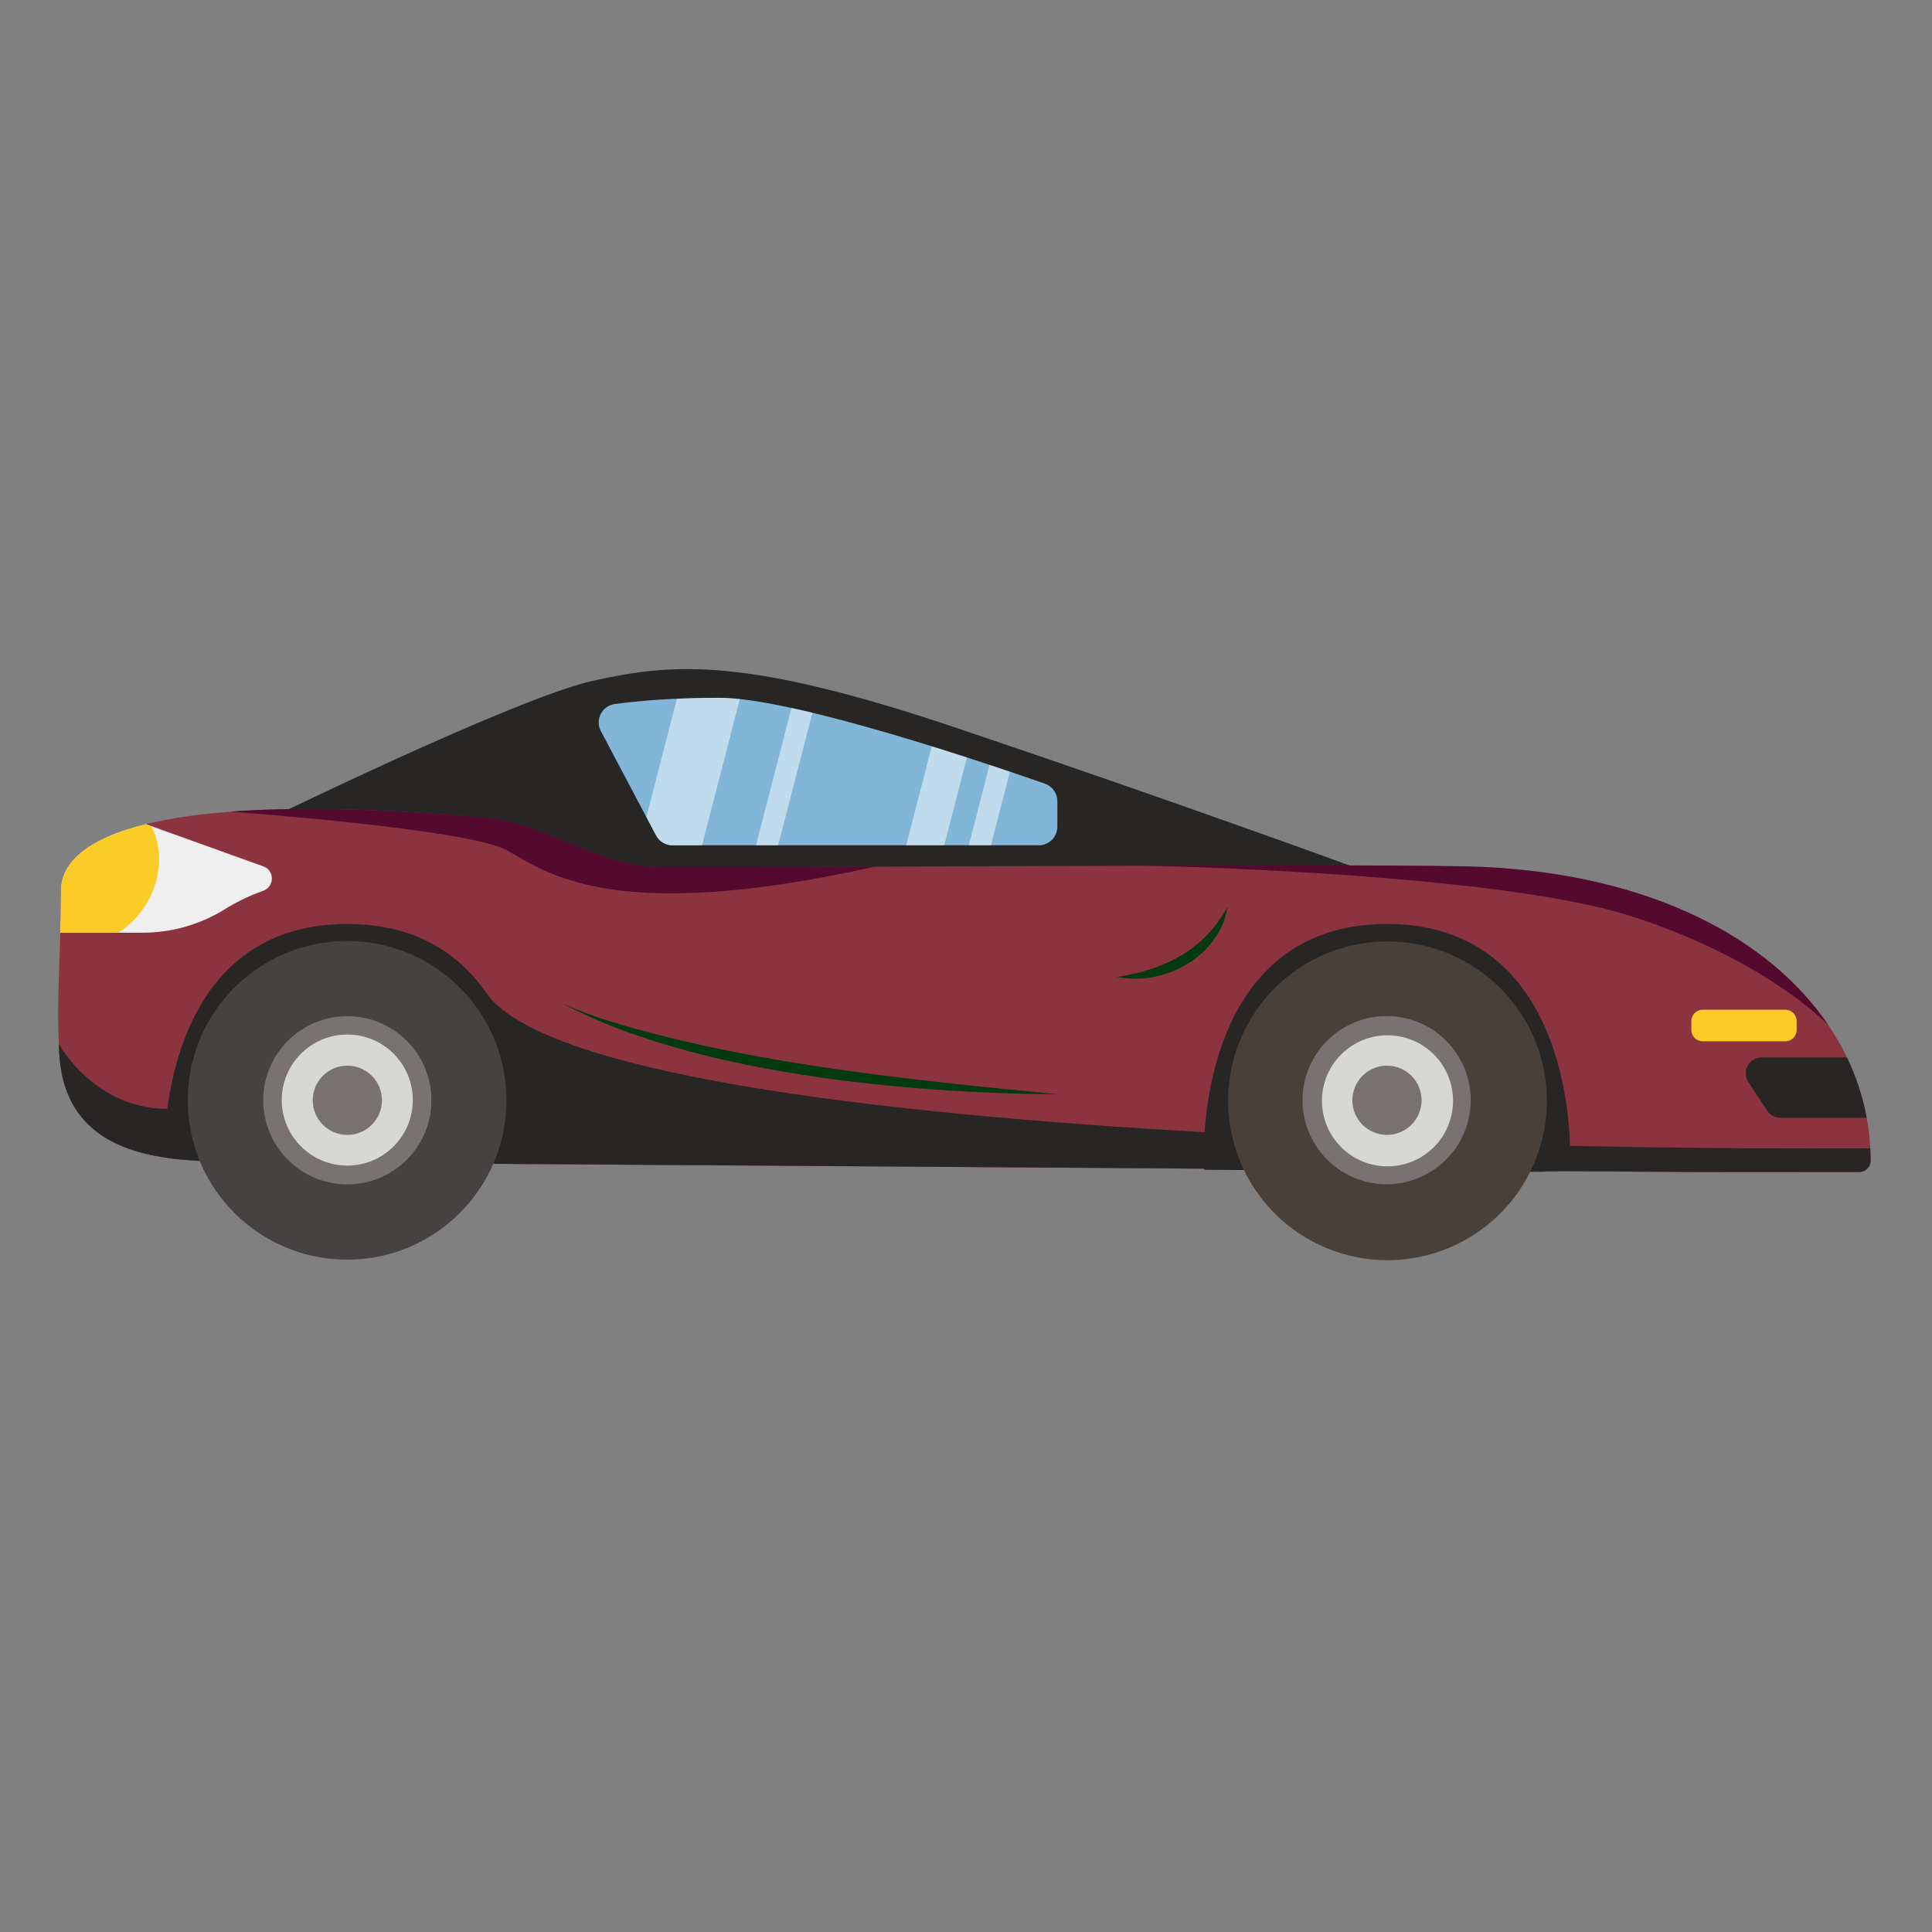 <?xml version="1.0" encoding="utf-8"?>
<!-- Generator: Adobe Illustrator 25.1.0, SVG Export Plug-In . SVG Version: 6.00 Build 0)  -->
<svg version="1.1" id="Layer_1" xmlns="http://www.w3.org/2000/svg" xmlns:xlink="http://www.w3.org/1999/xlink" x="0px" y="0px"
	 viewBox="0 0 360 360" style="enable-background:new 0 0 360 360;" xml:space="preserve">
<rect x="0" y="0" width="360" height="360" fill="#808080" stroke="none"/>
<style type="text/css">
	.st0{fill:#282625;}
	.st1{fill:#8C3340;}
	.st2{fill:#48413B;}
	.st3{fill:#464241;}
	.st4{fill:#787272;}
	.st5{fill:#D7D7D5;}
	.st6{fill:#81B6D8;}
	.st7{fill:#EFEFEF;}
	.st8{fill:#FBCC28;}
	.st9{opacity:0.5;}
	.st10{fill:#FFFFFF;}
	.st11{fill:#540A2F;}
	.st12{fill:#033A0F;}
</style>
<g>
	<g>
		<path class="st0" d="M47.45,153.86c0,0,48.54-23.84,63.23-27.05c14.69-3.21,28.02-4.51,67.68,8.87
			c41.48,13.99,73.63,25.78,73.63,25.78s-86.79,24.92-117.34,19.88C104.11,176.31,47.45,153.86,47.45,153.86z"/>
	</g>
	<g>
		<g>
			<g>
				<path class="st1" d="M11.37,165.96c0,12.4-0.89,18.49-0.35,30.02c1.01,21.58,23.26,20.25,34.9,20.57
					c89.15,0.61,178.3,1.22,267.46,1.83c9.08,0.06,27.02,0.02,33.07,0.01c1.15,0,2.12-0.92,2.12-2.07
					c0-28.11-26.28-52.63-72.25-54.76c-16.44-0.76-145.84,0.23-154.17,0c-10.63-0.29-21.09-8.19-30.98-9.09
					C30.6,146.93,11.37,155.58,11.37,165.96z"/>
			</g>
		</g>
	</g>
	<g>
		<path class="st0" d="M348.56,216.3c0-0.78-0.03-1.55-0.07-2.32c-4.34,0.04-238.2,1.85-258.21-29.41l2.54,32.29
			c73.52,0.5,147.03,1,220.55,1.51c9.08,0.06,27.02,0.02,33.07,0.01C347.59,218.37,348.56,217.45,348.56,216.3z"/>
	</g>
	<g>
		<g>
			<path class="st0" d="M45.91,216.54c17.64,0.12,35.28,0.24,52.92,0.36v-1.56c0,0,1.48-43.17-34.11-43.17
				c-35.59,0-34.11,43.17-34.11,43.17v0.33C36.09,216.52,41.7,216.42,45.91,216.54z"/>
		</g>
	</g>
	<g>
		<g>
			<path class="st0" d="M292.55,215.34c0,0,1.48-43.17-34.11-43.17c-35.59,0-34.11,43.17-34.11,43.17v2.63
				c19.23,0.13,38.47,0.26,57.7,0.39c3.44,0.02,7.01-0.01,10.53-0.3L292.55,215.34z"/>
		</g>
	</g>
	<g>
		<g>
			<g>
				
					<ellipse transform="matrix(0.383 -0.924 0.924 0.383 -29.955 365.366)" class="st2" cx="258.44" cy="205.1" rx="29.69" ry="29.69"/>
			</g>
		</g>
	</g>
	<g>
		<g>
			<g>
				<ellipse class="st3" cx="64.68" cy="205.03" rx="29.69" ry="29.69"/>
			</g>
		</g>
	</g>
	<g>
		<g>
			<g>
				<circle class="st4" cx="64.72" cy="205.02" r="15.67"/>
			</g>
		</g>
	</g>
	<g>
		<g>
			<g>
				<ellipse class="st5" cx="64.71" cy="204.98" rx="12.21" ry="12.21"/>
			</g>
		</g>
	</g>
	<g>
		<g>
			<g>
				<circle class="st4" cx="64.72" cy="205.02" r="6.45"/>
			</g>
		</g>
	</g>
	<g>
		<g>
			<g>
				
					<ellipse transform="matrix(0.16 -0.987 0.987 0.16 14.67 427.274)" class="st4" cx="258.44" cy="205.02" rx="15.67" ry="15.67"/>
			</g>
		</g>
	</g>
	<g>
		<g>
			<g>
				
					<ellipse transform="matrix(0.383 -0.924 0.924 0.383 -29.955 365.366)" class="st5" cx="258.44" cy="205.1" rx="12.21" ry="12.21"/>
			</g>
		</g>
	</g>
	<g>
		<g>
			<g>
				<circle class="st4" cx="258.44" cy="205.02" r="6.45"/>
			</g>
		</g>
	</g>
	<g>
		<path class="st6" d="M111.96,136.23l10.29,19.44c0.6,1.13,1.77,1.84,3.05,1.84h68.26c1.91,0,3.46-1.55,3.46-3.46v-4.76
			c0-1.47-0.92-2.77-2.31-3.26c-9.61-3.37-46.65-16.01-60.66-16.01c-8.99,0-15.5,0.62-19.51,1.17
			C112.16,131.52,110.84,134.11,111.96,136.23z"/>
	</g>
	<g>
		<path class="st0" d="M31.17,206.61c-13.58,0-20.14-11.96-20.21-12.07c0.02,0.47,0.03,0.94,0.06,1.43
			c0.72,15.39,12.23,19.12,23,20.12L31.17,206.61z"/>
	</g>
	<g>
		<path class="st7" d="M27.19,153.57c-11.37,2.81-15.82,7.4-15.82,12.39c0,2.91-0.05,5.47-0.12,7.84h15.28
			c5.46,0,10.8-1.53,15.43-4.42c1.88-1.17,4.24-2.39,7.06-3.39c2.15-0.76,2.2-3.78,0.05-4.55L27.19,153.57z"/>
	</g>
	<g>
		<path class="st8" d="M11.37,165.96c0,2.91-0.05,5.47-0.12,7.84H22c2.28-1.39,4.3-3.49,5.72-6.16c2.48-4.66,2.5-9.87,0.47-13.71
			l-1-0.36C15.82,156.37,11.37,160.96,11.37,165.96z"/>
	</g>
	<g>
		<path class="st0" d="M344.14,197.03h-15.87c-2.36,0-3.77,2.62-2.48,4.59l3.49,5.32c0.55,0.84,1.48,1.34,2.48,1.34h16.07
			C347.11,204.4,345.87,200.64,344.14,197.03z"/>
	</g>
	<g>
		<path class="st8" d="M332.67,194.03h-15.4c-1.16,0-2.11-0.95-2.11-2.11v-1.66c0-1.16,0.95-2.11,2.11-2.11h15.4
			c1.16,0,2.11,0.95,2.11,2.11v1.66C334.78,193.09,333.83,194.03,332.67,194.03z"/>
	</g>
	<g class="st9">
		<path class="st10" d="M137.85,130.27c-1.39-0.15-2.67-0.24-3.8-0.24c-2.9,0-5.54,0.07-7.92,0.17l-5.69,22.05l1.81,3.43
			c0.6,1.13,1.77,1.84,3.05,1.84h5.51L137.85,130.27z"/>
	</g>
	<g class="st9">
		<path class="st10" d="M140.87,157.51H145l6.38-24.69c-1.33-0.32-2.63-0.62-3.9-0.89L140.87,157.51z"/>
	</g>
	<g class="st9">
		<path class="st10" d="M180.52,157.51h4.13l3.54-13.71c-1.18-0.4-2.45-0.82-3.8-1.27L180.52,157.51z"/>
	</g>
	<g class="st9">
		<path class="st10" d="M168.86,157.51h7.09l4.23-16.36c-2.09-0.67-4.28-1.37-6.56-2.08L168.86,157.51z"/>
	</g>
	<g>
		<path class="st11" d="M303.79,170.67c24.53,7.85,36.13,19.57,36.9,20.38c-10.98-16.25-33.12-28.06-64.39-29.51
			c-6.92-0.32-33.83-0.33-63.3-0.25C213.05,161.29,278.39,162.54,303.79,170.67z"/>
	</g>
	<g>
		<path class="st11" d="M42.94,151.24c0.09,0.01,44.23,3.19,51.47,7.18c7.24,4,19.49,14.08,68.71,3.04
			c-21.47,0.09-38.16,0.15-40.98,0.07c-10.63-0.29-21.09-8.19-30.98-9.09C70.62,150.58,54.84,150.34,42.94,151.24z"/>
	</g>
	<g>
		<path class="st12" d="M208.1,182.03c8.84-1.29,16.31-5.02,20.65-13.1C227.31,178.22,216.93,183.84,208.1,182.03L208.1,182.03z"/>
	</g>
	<g>
		<path class="st12" d="M104.65,186.91c7.18,3.22,14.83,5.16,22.44,7.01c18.97,4.44,38.78,6.82,58.17,8.82
			c3.91,0.39,7.83,0.72,11.75,1.17C169.04,203.7,129.43,200.14,104.65,186.91L104.65,186.91z"/>
	</g>
</g>
</svg>
